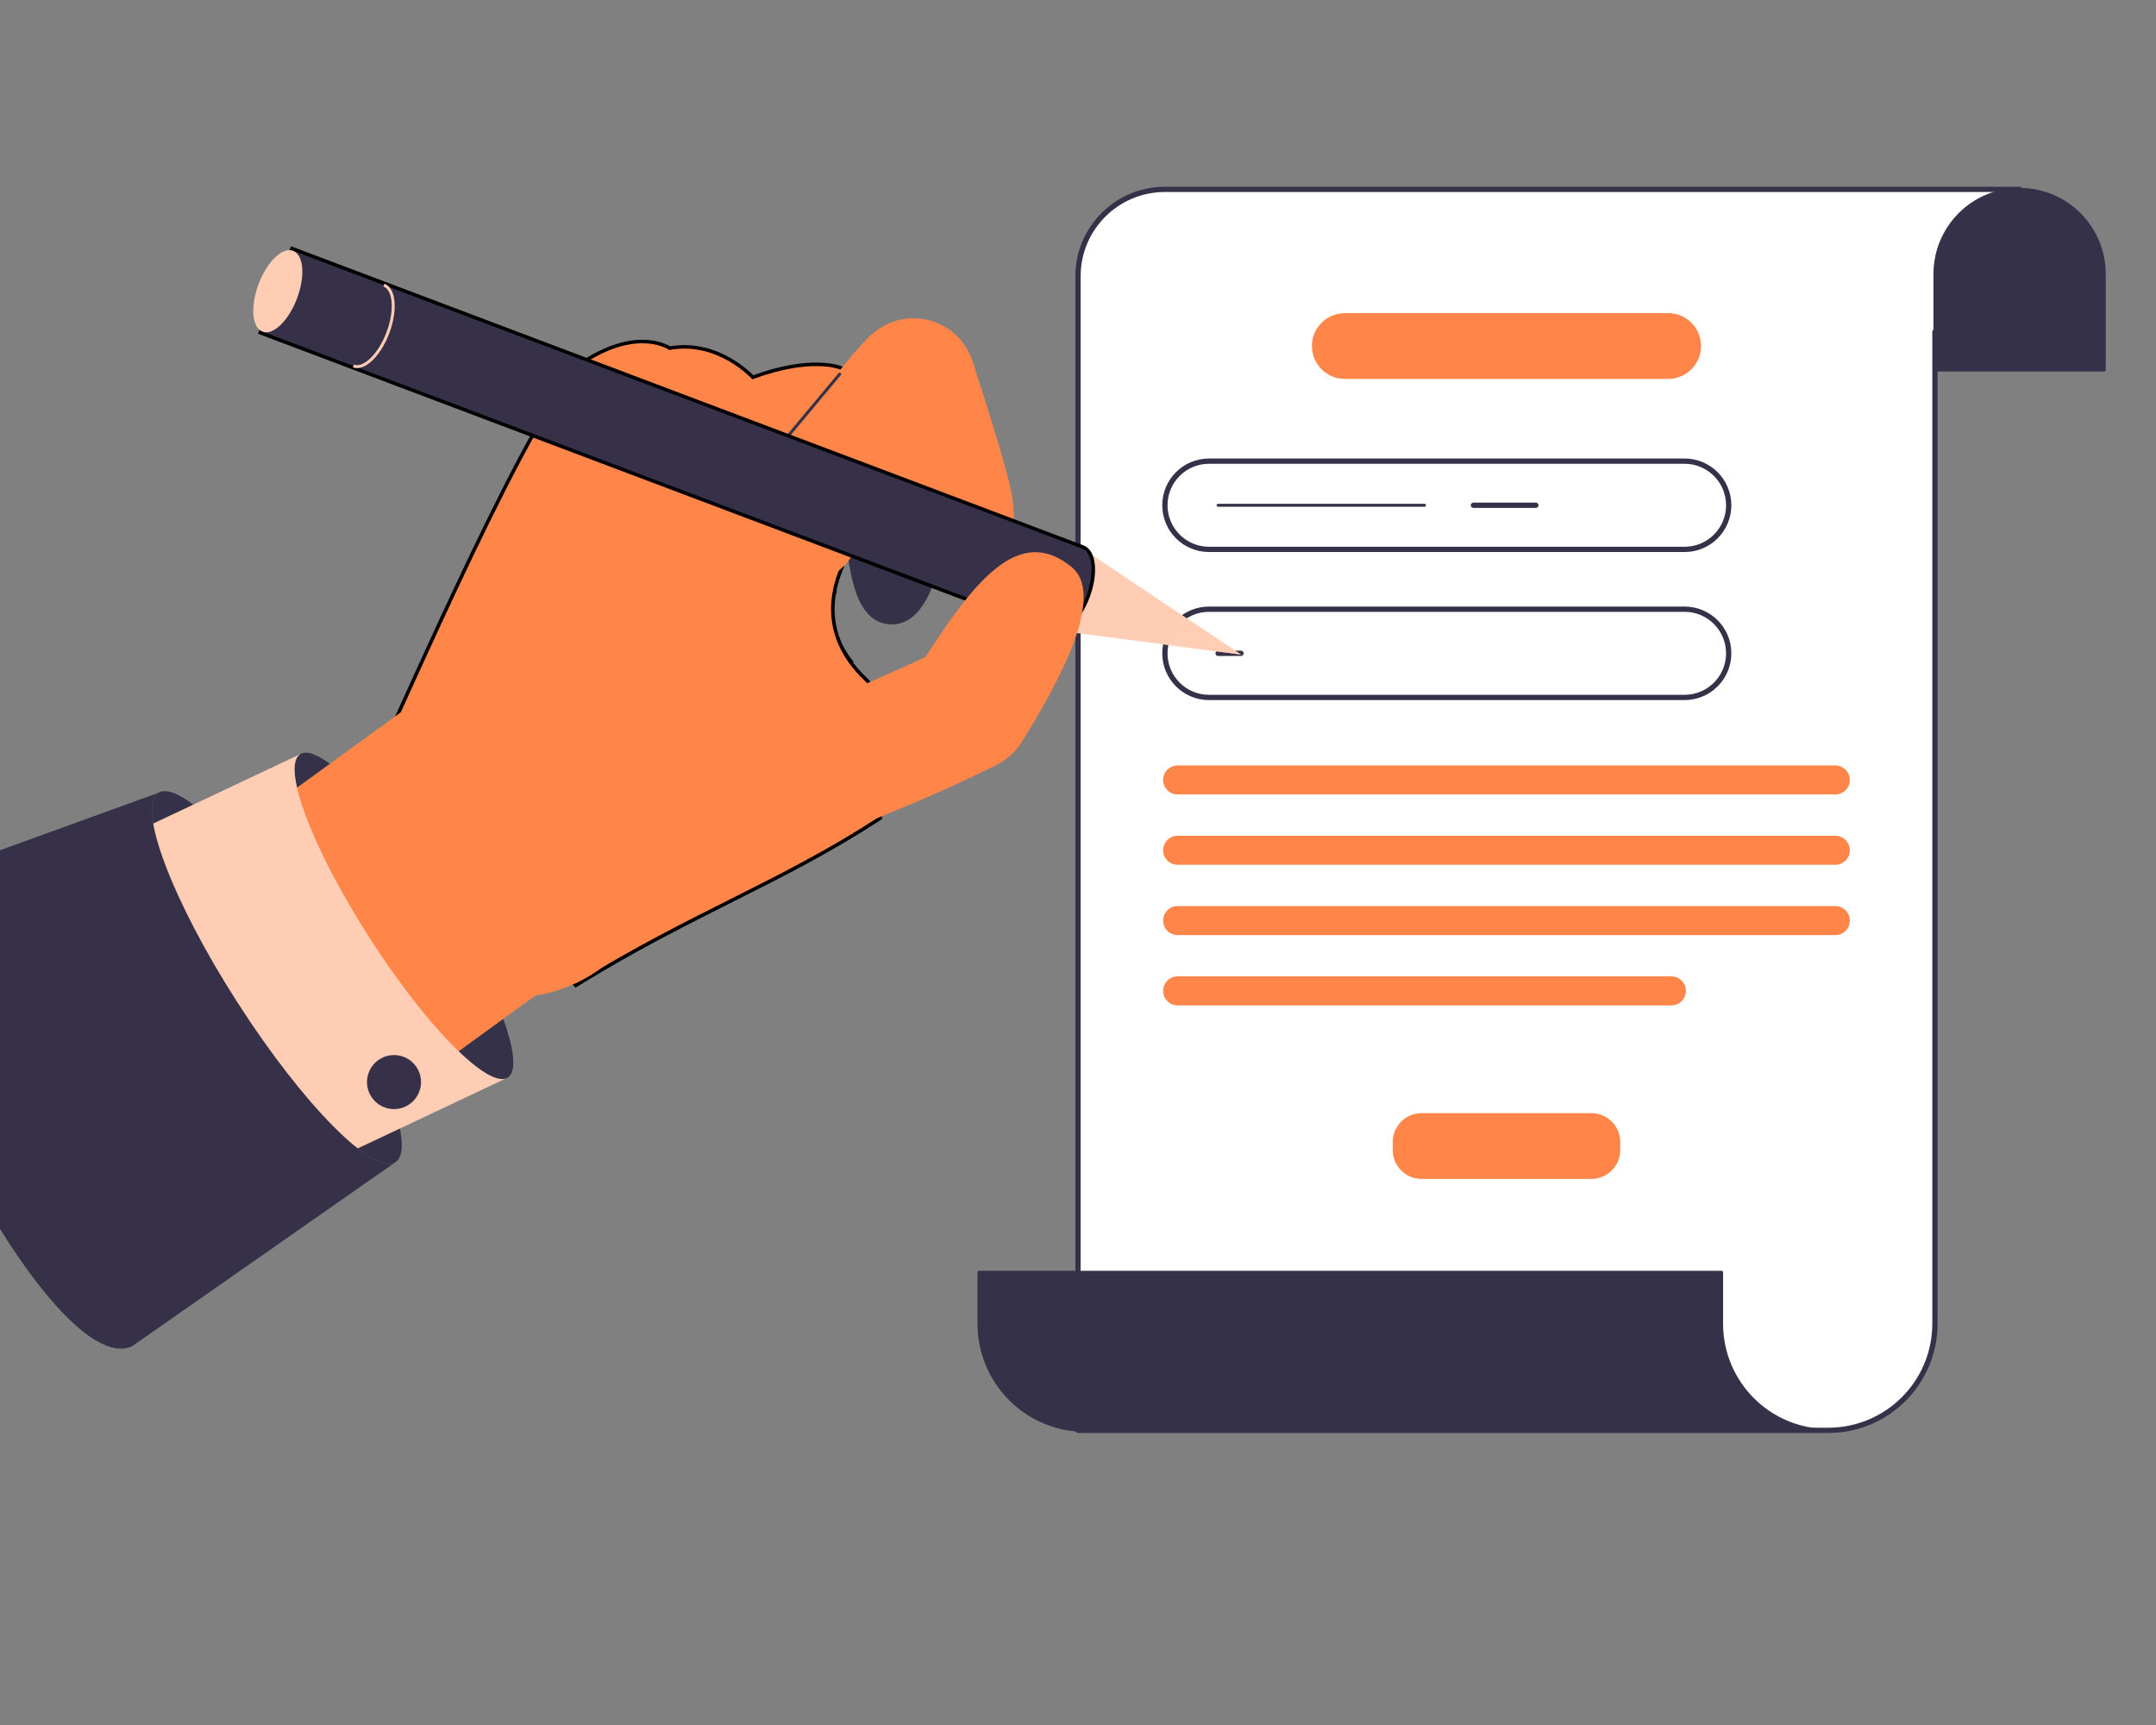 <svg
                xmlns="http://www.w3.org/2000/svg"
                xmlns:xlink="http://www.w3.org/1999/xlink"
                viewBox="0 0 765 612"
                width="765"
                height="612"
                preserveAspectRatio="xMidYMid meet"
                style="
                  width: 100%;
                  height: 100%;
                  transform: translate3d(0px, 0px, 0px);
                  content-visibility: visible;
                "
              >
                <rect x="0" y="0" width="765" height="612" fill="#808080" stroke="none"/>
                <defs>
                  <clipPath id="__lottie_element_17">
                    <rect width="765" height="612" x="0" y="0"></rect>
                  </clipPath>
                </defs>
                <g clip-path="url(#__lottie_element_17)">
                  <g
                    transform="matrix(0.623,0,0,0.623,-119.624,-330.29)"
                    opacity="1"
                    style="display: block"
                  >
                    <g
                      opacity="1"
                      transform="matrix(1,0,0,1,1074.117,986.273)"
                    >
                      <g opacity="1" transform="matrix(1,0,0,1,0,0)">
                        <path
                          fill="rgb(255,255,255)"
                          fill-opacity="1"
                          d=" M159.155,358.435 C159.155,358.435 -268.139,358.435 -268.139,358.435 C-268.139,358.435 -268.139,-298.784 -268.139,-298.784 C-268.139,-326.113 -245.984,-348.268 -218.655,-348.268 C-218.655,-348.268 268.139,-348.268 268.139,-348.268 C268.139,-348.268 268.139,-267.132 268.139,-267.132 C268.139,-267.132 219.923,-267.132 219.923,-267.132 C219.923,-267.132 219.923,297.667 219.923,297.667 C219.923,331.228 192.716,358.435 159.155,358.435 C159.155,358.435 159.155,358.435 159.155,358.435z"
                        ></path>
                        <path
                          stroke-linecap="round"
                          stroke-linejoin="round"
                          fill-opacity="0"
                          stroke="rgb(53,49,72)"
                          stroke-opacity="1"
                          stroke-width="3"
                          d=" M159.155,358.435 C159.155,358.435 -268.139,358.435 -268.139,358.435 C-268.139,358.435 -268.139,-298.784 -268.139,-298.784 C-268.139,-326.113 -245.984,-348.268 -218.655,-348.268 C-218.655,-348.268 268.139,-348.268 268.139,-348.268 C268.139,-348.268 268.139,-267.132 268.139,-267.132 C268.139,-267.132 219.923,-267.132 219.923,-267.132 C219.923,-267.132 219.923,297.667 219.923,297.667 C219.923,331.228 192.716,358.435 159.155,358.435 C159.155,358.435 159.155,358.435 159.155,358.435z"
                        ></path>
                      </g>
                      <g
                        opacity="1"
                        transform="matrix(1,0,0,1,268.139,-327.322)"
                      >
                        <path
                          fill="rgb(53,49,72)"
                          fill-opacity="1"
                          d=" M0,-20.946 C0,-20.946 0,-20.946 0,-20.946 C26.629,-20.946 48.216,0.641 48.216,27.27 C48.216,27.27 48.216,81.948 48.216,81.948 C48.216,81.948 -48.216,81.948 -48.216,81.948 C-48.216,81.948 -48.216,27.27 -48.216,27.27 C-48.216,0.641 -26.629,-20.946 0,-20.946 C0,-20.946 0,-20.946 0,-20.946z"
                        ></path>
                        <path
                          stroke-linecap="round"
                          stroke-linejoin="round"
                          fill-opacity="0"
                          stroke="rgb(53,49,72)"
                          stroke-opacity="1"
                          stroke-width="1.675"
                          d=" M0,-20.946 C0,-20.946 0,-20.946 0,-20.946 C26.629,-20.946 48.216,0.641 48.216,27.27 C48.216,27.27 48.216,81.948 48.216,81.948 C48.216,81.948 -48.216,81.948 -48.216,81.948 C-48.216,81.948 -48.216,27.27 -48.216,27.27 C-48.216,0.641 -26.629,-20.946 0,-20.946 C0,-20.946 0,-20.946 0,-20.946z"
                        ></path>
                      </g>
                      <g
                        opacity="1"
                        transform="matrix(1,0,0,1,-74.117,-19.865)"
                      >
                        <g opacity="1" transform="matrix(1,0,0,1,0,0)">
                          <g
                            opacity="1"
                            transform="matrix(1,0,0,1,3.321,128.039)"
                          >
                            <path
                              fill="rgb(255,133,73)"
                              fill-opacity="1"
                              d=" M140.6,8.268 C140.6,8.268 -140.6,8.268 -140.6,8.268 C-145.166,8.268 -148.867,4.566 -148.867,0 C-148.867,0 -148.867,0 -148.867,0 C-148.867,-4.566 -145.166,-8.268 -140.6,-8.268 C-140.6,-8.268 140.6,-8.268 140.6,-8.268 C145.166,-8.268 148.867,-4.566 148.867,0 C148.867,0 148.867,0 148.867,0 C148.867,4.566 145.166,8.268 140.6,8.268 C140.6,8.268 140.6,8.268 140.6,8.268z"
                            ></path>
                          </g>
                          <g
                            opacity="1"
                            transform="matrix(1,0,0,1,50.009,88)"
                          >
                            <path
                              fill="rgb(255,133,73)"
                              fill-opacity="1"
                              d=" M187.288,8.268 C187.288,8.268 -187.288,8.268 -187.288,8.268 C-191.854,8.268 -195.556,4.566 -195.556,0 C-195.556,0 -195.556,0 -195.556,0 C-195.556,-4.566 -191.854,-8.268 -187.288,-8.268 C-187.288,-8.268 187.288,-8.268 187.288,-8.268 C191.854,-8.268 195.556,-4.566 195.556,0 C195.556,0 195.556,0 195.556,0 C195.556,4.566 191.854,8.268 187.288,8.268 C187.288,8.268 187.288,8.268 187.288,8.268z"
                            ></path>
                          </g>
                          <g
                            opacity="1"
                            transform="matrix(1,0,0,1,50.009,47.961)"
                          >
                            <path
                              fill="rgb(255,133,73)"
                              fill-opacity="1"
                              d=" M187.288,8.268 C187.288,8.268 -187.288,8.268 -187.288,8.268 C-191.854,8.268 -195.556,4.566 -195.556,0 C-195.556,0 -195.556,0 -195.556,0 C-195.556,-4.566 -191.854,-8.268 -187.288,-8.268 C-187.288,-8.268 187.288,-8.268 187.288,-8.268 C191.854,-8.268 195.556,-4.566 195.556,0 C195.556,0 195.556,0 195.556,0 C195.556,4.566 191.854,8.268 187.288,8.268 C187.288,8.268 187.288,8.268 187.288,8.268z"
                            ></path>
                          </g>
                          <g
                            opacity="1"
                            transform="matrix(1,0,0,1,50.009,7.921)"
                          >
                            <path
                              fill="rgb(255,133,73)"
                              fill-opacity="1"
                              d=" M187.288,8.268 C187.288,8.268 -187.288,8.268 -187.288,8.268 C-191.854,8.268 -195.556,4.566 -195.556,0 C-195.556,0 -195.556,0 -195.556,0 C-195.556,-4.566 -191.854,-8.268 -187.288,-8.268 C-187.288,-8.268 187.288,-8.268 187.288,-8.268 C191.854,-8.268 195.556,-4.566 195.556,0 C195.556,0 195.556,0 195.556,0 C195.556,4.566 191.854,8.268 187.288,8.268 C187.288,8.268 187.288,8.268 187.288,8.268z"
                            ></path>
                          </g>
                        </g>
                        <g
                          opacity="1"
                          transform="matrix(1,0,0,1,16.024,-148.511)"
                        >
                          <path
                            fill="rgb(255,255,255)"
                            fill-opacity="1"
                            d=" M135.429,25.127 C135.429,25.127 -135.429,25.127 -135.429,25.127 C-149.306,25.127 -160.557,13.877 -160.557,0 C-160.557,0 -160.557,0 -160.557,0 C-160.557,-13.877 -149.306,-25.127 -135.429,-25.127 C-135.429,-25.127 135.429,-25.127 135.429,-25.127 C149.306,-25.127 160.557,-13.877 160.557,0 C160.557,0 160.557,0 160.557,0 C160.557,13.877 149.306,25.127 135.429,25.127 C135.429,25.127 135.429,25.127 135.429,25.127z"
                          ></path>
                          <path
                            stroke-linecap="round"
                            stroke-linejoin="round"
                            fill-opacity="0"
                            stroke="rgb(53,49,72)"
                            stroke-opacity="1"
                            stroke-width="3"
                            d=" M135.429,25.127 C135.429,25.127 -135.429,25.127 -135.429,25.127 C-149.306,25.127 -160.557,13.877 -160.557,0 C-160.557,0 -160.557,0 -160.557,0 C-160.557,-13.877 -149.306,-25.127 -135.429,-25.127 C-135.429,-25.127 135.429,-25.127 135.429,-25.127 C149.306,-25.127 160.557,-13.877 160.557,0 C160.557,0 160.557,0 160.557,0 C160.557,13.877 149.306,25.127 135.429,25.127 C135.429,25.127 135.429,25.127 135.429,25.127z"
                          ></path>
                        </g>
                        <g
                          opacity="1"
                          transform="matrix(1,0,0,1,16.024,-64.199)"
                        >
                          <path
                            fill="rgb(255,255,255)"
                            fill-opacity="1"
                            d=" M135.429,25.127 C135.429,25.127 -135.429,25.127 -135.429,25.127 C-149.306,25.127 -160.557,13.877 -160.557,0 C-160.557,0 -160.557,0 -160.557,0 C-160.557,-13.877 -149.306,-25.127 -135.429,-25.127 C-135.429,-25.127 135.429,-25.127 135.429,-25.127 C149.306,-25.127 160.557,-13.877 160.557,0 C160.557,0 160.557,0 160.557,0 C160.557,13.877 149.306,25.127 135.429,25.127 C135.429,25.127 135.429,25.127 135.429,25.127z"
                          ></path>
                          <path
                            stroke-linecap="round"
                            stroke-linejoin="round"
                            fill-opacity="0"
                            stroke="rgb(53,49,72)"
                            stroke-opacity="1"
                            stroke-width="3"
                            d=" M135.429,25.127 C135.429,25.127 -135.429,25.127 -135.429,25.127 C-149.306,25.127 -160.557,13.877 -160.557,0 C-160.557,0 -160.557,0 -160.557,0 C-160.557,-13.877 -149.306,-25.127 -135.429,-25.127 C-135.429,-25.127 135.429,-25.127 135.429,-25.127 C149.306,-25.127 160.557,-13.877 160.557,0 C160.557,0 160.557,0 160.557,0 C160.557,13.877 149.306,25.127 135.429,25.127 C135.429,25.127 135.429,25.127 135.429,25.127z"
                          ></path>
                        </g>
                        <g
                          opacity="1"
                          transform="matrix(1,0,0,1,50.009,216.388)"
                        >
                          <path
                            fill="rgb(255,133,73)"
                            fill-opacity="1"
                            d=" M48.314,18.724 C48.314,18.724 -48.314,18.724 -48.314,18.724 C-57.423,18.724 -64.807,11.341 -64.807,2.232 C-64.807,2.232 -64.807,-2.232 -64.807,-2.232 C-64.807,-11.341 -57.423,-18.724 -48.314,-18.724 C-48.314,-18.724 48.314,-18.724 48.314,-18.724 C57.423,-18.724 64.807,-11.341 64.807,-2.232 C64.807,-2.232 64.807,2.232 64.807,2.232 C64.807,11.341 57.423,18.724 48.314,18.724 C48.314,18.724 48.314,18.724 48.314,18.724z"
                          ></path>
                        </g>
                        <g
                          opacity="1"
                          transform="matrix(1,0,0,1,50.009,-239.199)"
                        >
                          <path
                            fill="rgb(255,133,73)"
                            fill-opacity="1"
                            d=" M92.088,18.724 C92.088,18.724 -92.088,18.724 -92.088,18.724 C-102.429,18.724 -110.813,10.341 -110.813,0 C-110.813,0 -110.813,0 -110.813,0 C-110.813,-10.341 -102.429,-18.724 -92.088,-18.724 C-92.088,-18.724 92.088,-18.724 92.088,-18.724 C102.429,-18.724 110.813,-10.341 110.813,0 C110.813,0 110.813,0 110.813,0 C110.813,10.341 102.429,18.724 92.088,18.724 C92.088,18.724 92.088,18.724 92.088,18.724z"
                          ></path>
                        </g>
                      </g>
                      <g
                        opacity="1"
                        transform="matrix(1,0,0,1,-129.568,-168.376)"
                      >
                        <path
                          stroke-linecap="round"
                          stroke-linejoin="round"
                          fill-opacity="0"
                          stroke="rgb(53,49,72)"
                          stroke-opacity="1"
                          stroke-width="1.675"
                          d=" M-58.772,0 C-58.772,0 58.772,0 58.772,0"
                        ></path>
                      </g>
                      <g
                        opacity="1"
                        transform="matrix(1,0,0,1,-25.161,-168.376)"
                      >
                        <path
                          stroke-linecap="round"
                          stroke-linejoin="round"
                          fill-opacity="0"
                          stroke="rgb(53,49,72)"
                          stroke-opacity="1"
                          stroke-width="3"
                          d=" M-17.769,0 C-17.769,0 17.769,0 17.769,0"
                        ></path>
                      </g>
                      <g
                        opacity="1"
                        transform="matrix(1,0,0,1,-162.073,-84.064)"
                      >
                        <path
                          stroke-linecap="round"
                          stroke-linejoin="round"
                          fill-opacity="0"
                          stroke="rgb(53,49,72)"
                          stroke-opacity="1"
                          stroke-width="3"
                          d=" M-26.266,0 C-26.266,0 -21.455,0 -13.255,0"
                        ></path>
                      </g>
                      <g
                        opacity="1"
                        transform="matrix(1,0,0,1,-82.684,328.698)"
                      >
                        <path
                          fill="rgb(53,49,72)"
                          fill-opacity="1"
                          d=" M241.862,29.787 C241.862,29.787 -181.111,29.787 -181.111,29.787 C-181.809,29.787 -182.507,29.773 -183.191,29.744 C-215.781,28.661 -241.862,1.897 -241.862,-30.949 C-241.862,-30.949 -241.862,-60.288 -241.862,-60.288 C-241.862,-60.288 181.111,-60.288 181.111,-60.288 C181.111,-60.288 181.111,-30.949 181.111,-30.949 C181.111,2.595 208.318,29.787 241.862,29.787 C241.862,29.787 241.862,29.787 241.862,29.787z"
                        ></path>
                        <path
                          stroke-linecap="round"
                          stroke-linejoin="round"
                          fill-opacity="0"
                          stroke="rgb(53,49,72)"
                          stroke-opacity="1"
                          stroke-width="1.675"
                          d=" M241.862,29.787 C241.862,29.787 -181.111,29.787 -181.111,29.787 C-181.809,29.787 -182.507,29.773 -183.191,29.744 C-215.781,28.661 -241.862,1.897 -241.862,-30.949 C-241.862,-30.949 -241.862,-60.288 -241.862,-60.288 C-241.862,-60.288 181.111,-60.288 181.111,-60.288 C181.111,-60.288 181.111,-30.949 181.111,-30.949 C181.111,2.595 208.318,29.787 241.862,29.787 C241.862,29.787 241.862,29.787 241.862,29.787z"
                        ></path>
                      </g>
                    </g>
                    <g
                      opacity="1"
                      transform="matrix(1,0,0,1,242.669,1081.426)"
                    >
                      <g
                        opacity="1"
                        transform="matrix(0.996,-0.092,0.092,0.996,-431.514,-1158.158)"
                      >
                        <g
                          opacity="1"
                          transform="matrix(1,0,0,1,504.411,1179.594)"
                        >
                          <path
                            fill="rgb(53,49,72)"
                            fill-opacity="1"
                            d=" M-50.399,-97.104 C-61.79,-91.192 -48.46,-42.925 -20.625,10.704 C7.21,64.333 39.008,103.016 50.399,97.104 C61.79,91.192 48.46,42.925 20.625,-10.704 C-7.21,-64.333 -39.008,-103.016 -50.399,-97.104 C-50.399,-97.104 -50.399,-97.104 -50.399,-97.104z"
                          ></path>
                        </g>
                        <g
                          opacity="1"
                          transform="matrix(0.972,0.237,-0.237,0.972,287.137,-102.101)"
                        >
                          <g opacity="1" transform="matrix(1,0,0,1,0,0)">
                            <g opacity="1" transform="matrix(1,0,0,1,0,0)">
                              <g
                                opacity="1"
                                transform="matrix(1,0,0,1,750.44,930.691)"
                              >
                                <path
                                  fill="rgb(53,49,72)"
                                  fill-opacity="1"
                                  d=" M35.609,24.063 C34.635,30.888 31.208,58.477 10.951,57.894 C-4.874,57.438 -12.648,37.418 -19.036,11.812 C-22.171,-0.755 -36.878,-48.591 -36.147,-46.872 C-36.147,-46.872 33.274,-57.904 33.274,-57.904 C33.274,-57.904 37.71,9.339 35.609,24.063 C35.609,24.063 35.609,24.063 35.609,24.063z"
                                ></path>
                              </g>
                              <g
                                opacity="1"
                                transform="matrix(1,0,0,1,748.538,875.125)"
                              >
                                <path
                                  fill="rgb(53,49,72)"
                                  fill-opacity="1"
                                  d=" M32.48,-13.807 C24.854,-31.745 4.131,-40.106 -13.807,-32.48 C-31.745,-24.854 -40.106,-4.131 -32.48,13.807 C-24.854,31.745 -4.131,40.106 13.807,32.48 C31.745,24.854 40.106,4.131 32.48,-13.807 C32.48,-13.807 32.48,-13.807 32.48,-13.807z"
                                ></path>
                              </g>
                            </g>
                            <g opacity="1" transform="matrix(1,0,0,1,0,0)">
                              <g
                                opacity="1"
                                transform="matrix(1,0,0,1,651.593,912.352)"
                              >
                                <path
                                  fill="rgb(53,49,72)"
                                  fill-opacity="1"
                                  d=" M-17.938,-30.394 C-34.724,-20.487 -40.301,1.152 -30.394,17.938 C-20.487,34.724 1.152,40.301 17.938,30.394 C34.724,20.487 40.301,-1.152 30.394,-17.938 C20.487,-34.724 -1.152,-40.301 -17.938,-30.394 C-17.938,-30.394 -17.938,-30.394 -17.938,-30.394z"
                                ></path>
                              </g>
                              <g
                                opacity="1"
                                transform="matrix(1,0,0,1,699.331,893.271)"
                              >
                                <path
                                  fill="rgb(53,49,72)"
                                  fill-opacity="1"
                                  d=" M62.307,14.668 C62.307,14.668 -37.017,52.714 -37.017,52.714 C-37.017,52.714 -62.307,-13.067 -62.307,-13.067 C-62.307,-13.067 31.65,-52.185 42.287,-52.714 C42.287,-52.714 62.307,14.668 62.307,14.668 C62.307,14.668 62.307,14.668 62.307,14.668z"
                                ></path>
                              </g>
                            </g>
                          </g>
                          <g opacity="1" transform="matrix(1,0,0,1,0,0)">
                            <path
                              stroke-linecap="butt"
                              stroke-linejoin="miter"
                              fill-opacity="0"
                              stroke-miterlimit="4"
                              stroke="rgb(0,0,0)"
                              stroke-opacity="1"
                              stroke-width="4"
                              d=" M570.85,866.39 C598.07,842.87 616.68,852.49 616.68,852.49 C643.32,843.31 665.87,862.06 665.87,862.06 C697.79,844.54 714.62,849.25 714.62,849.25 C714.62,849.25 731.07,960.08 731.07,960.08 C719.2,1005 757.1,1023.04 755.91,1023.79 C755.91,1023.79 773.36,1098.11 773.36,1098.11 C722.72,1142.8 676.58,1166.53 617,1216.66 C617,1216.66 485.71,1113.25 485.71,1113.25 C496.71,1078.28 547.27,886.77 570.85,866.39 C570.85,866.39 570.85,866.39 570.85,866.39z M745.14,1014.14 C745.14,1014.14 725,997.43 729.12,974.06 M664.66,860.24 C664.66,860.24 639.98,878.19 639.98,878.19 M616.67,852.49 C616.67,852.49 593.31,870.61 593.31,870.61"
                            ></path>
                            <g
                              opacity="1"
                              transform="matrix(1,0,0,1,629.538,1032.667)"
                            >
                              <path
                                fill="rgb(255,133,73)"
                                fill-opacity="1"
                                d=" M-58.691,-166.274 C-31.473,-189.795 -12.863,-180.179 -12.863,-180.179 C13.777,-189.359 36.332,-170.609 36.332,-170.609 C68.256,-188.122 85.078,-183.415 85.078,-183.415 C85.078,-183.415 101.532,-72.591 101.532,-72.591 C89.665,-27.663 127.561,-9.622 126.372,-8.879 C126.372,-8.879 143.825,65.444 143.825,65.444 C93.182,110.136 47.044,133.863 -12.536,183.991 C-12.536,183.991 -143.825,80.582 -143.825,80.582 C-132.831,45.611 -82.269,-145.899 -58.691,-166.274 C-58.691,-166.274 -58.691,-166.274 -58.691,-166.274z"
                              ></path>
                            </g>
                            <g
                              opacity="1"
                              transform="matrix(1,0,0,1,738.652,1020.412)"
                            >
                              <path
                                stroke-linecap="round"
                                stroke-linejoin="round"
                                fill-opacity="0"
                                stroke="rgb(53,49,72)"
                                stroke-opacity="1"
                                stroke-width="1.675"
                                d="M0 0"
                              ></path>
                            </g>
                            <g
                              opacity="1"
                              transform="matrix(1,0,0,1,652.322,869.215)"
                            >
                              <path
                                stroke-linecap="round"
                                stroke-linejoin="round"
                                fill-opacity="0"
                                stroke="rgb(53,49,72)"
                                stroke-opacity="1"
                                stroke-width="1.675"
                                d="M0 0"
                              ></path>
                            </g>
                            <g
                              opacity="1"
                              transform="matrix(1,0,0,1,604.995,861.551)"
                            >
                              <path
                                stroke-linecap="round"
                                stroke-linejoin="round"
                                fill-opacity="0"
                                stroke="rgb(53,49,72)"
                                stroke-opacity="1"
                                stroke-width="1.675"
                                d="M0 0"
                              ></path>
                            </g>
                          </g>
                          <g opacity="1" transform="matrix(1,0,0,1,0,0)">
                            <g opacity="1" transform="matrix(1,0,0,1,0,0)">
                              <g
                                opacity="1"
                                transform="matrix(1,0,0,1,776.936,891.563)"
                              >
                                <path
                                  fill="rgb(255,133,73)"
                                  fill-opacity="1"
                                  d=" M45.395,16.273 C47.165,22.936 54.788,49.672 35.913,57.049 C21.167,62.812 6.191,47.419 -9.693,26.343 C-17.489,15.999 -49.716,-22.29 -48.371,-20.993 C-48.371,-20.993 11.224,-58.268 11.224,-58.268 C11.224,-58.268 41.577,1.898 45.395,16.273 C45.395,16.273 45.395,16.273 45.395,16.273z"
                                ></path>
                              </g>
                              <g
                                opacity="1"
                                transform="matrix(1,0,0,1,756.693,849.189)"
                              >
                                <path
                                  fill="rgb(255,133,73)"
                                  fill-opacity="1"
                                  d=" M24.505,-25.399 C10.478,-38.933 -11.865,-38.532 -25.399,-24.505 C-38.933,-10.478 -38.532,11.865 -24.505,25.399 C-10.478,38.933 11.865,38.532 25.399,24.505 C38.933,10.478 38.532,-11.865 24.505,-25.399 C24.505,-25.399 24.505,-25.399 24.505,-25.399z"
                                ></path>
                              </g>
                            </g>
                            <g opacity="1" transform="matrix(1,0,0,1,0,0)">
                              <g
                                opacity="1"
                                transform="matrix(1,0,0,1,704.329,938.867)"
                              >
                                <path
                                  fill="rgb(255,133,73)"
                                  fill-opacity="1"
                                  d=" M-33.006,-12.497 C-39.908,5.732 -30.726,26.104 -12.497,33.006 C5.732,39.908 26.104,30.726 33.006,12.497 C39.908,-5.732 30.726,-26.104 12.497,-33.006 C-5.732,-39.908 -26.104,-30.726 -33.006,-12.497 C-33.006,-12.497 -33.006,-12.497 -33.006,-12.497z"
                                ></path>
                              </g>
                              <g
                                opacity="1"
                                transform="matrix(1,0,0,1,730.146,892.474)"
                              >
                                <path
                                  fill="rgb(255,133,73)"
                                  fill-opacity="1"
                                  d=" M57.29,-25.874 C57.29,-25.874 3.583,65.931 3.583,65.931 C3.583,65.931 -57.29,30.419 -57.29,30.419 C-57.29,30.419 -8.441,-58.866 -0.472,-65.931 C-0.472,-65.931 57.29,-25.874 57.29,-25.874 C57.29,-25.874 57.29,-25.874 57.29,-25.874z"
                                ></path>
                              </g>
                              <g
                                opacity="1"
                                transform="matrix(1,0,0,1,700.204,875.436)"
                              >
                                <path
                                  stroke-linecap="round"
                                  stroke-linejoin="round"
                                  fill-opacity="0"
                                  stroke="rgb(53,49,72)"
                                  stroke-opacity="1"
                                  stroke-width="1.675"
                                  d=" M14.409,-23.572 C14.409,-23.572 -14.409,23.572 -14.409,23.572"
                                ></path>
                              </g>
                            </g>
                          </g>
                          <g
                            opacity="1"
                            transform="matrix(1,0,0,1,568.292,1143.39)"
                          >
                            <path
                              fill="rgb(255,133,73)"
                              fill-opacity="1"
                              d=" M84.605,-23.926 C71.391,-70.652 22.8,-97.819 -23.926,-84.605 C-70.652,-71.391 -97.819,-22.8 -84.605,23.926 C-71.391,70.652 -22.8,97.819 23.926,84.605 C70.652,71.391 97.819,22.8 84.605,-23.926 C84.605,-23.926 84.605,-23.926 84.605,-23.926z"
                            ></path>
                          </g>
                          <g
                            opacity="1"
                            transform="matrix(0.97,-0.242,0.242,0.97,1048.145,930.555)"
                          >
                            <g
                              opacity="1"
                              transform="matrix(1,0,0,1,-145.264,-10.168)"
                            >
                              <path
                                fill="rgb(255,205,180)"
                                fill-opacity="1"
                                d=" M52.429,34.127 C52.429,34.127 10.71,24.423 10.71,24.423 C10.71,24.423 -52.429,9.864 -52.429,9.864 C-52.429,9.864 -30.755,-34.127 -30.755,-34.127 C-30.755,-34.127 18.472,6.354 18.472,6.354 C18.472,6.354 52.429,34.127 52.429,34.127 C52.429,34.127 52.429,34.127 52.429,34.127z"
                              ></path>
                            </g>
                            <g
                              opacity="1"
                              transform="matrix(1,0,0,1,-400.961,-128.665)"
                            >
                              <path
                                stroke-linecap="butt"
                                stroke-linejoin="miter"
                                fill-opacity="0"
                                stroke-miterlimit="4"
                                stroke="rgb(0,0,0)"
                                stroke-opacity="1"
                                stroke-width="4"
                                d=" M202.339,128 C202.339,128 -228.333,-84.472 -228.333,-84.472 C-228.333,-84.472 -206.56,-128.603 -206.56,-128.603 C-206.56,-128.603 223.951,83.789 224.112,83.868 C229.897,86.722 229.713,98.915 223.7,111.102 C217.687,123.289 208.117,130.858 202.339,128 C202.339,128 202.339,128 202.339,128z"
                              ></path>
                              <path
                                fill="rgb(54,49,72)"
                                fill-opacity="1"
                                d=" M202.339,128 C202.339,128 -228.333,-84.472 -228.333,-84.472 C-228.333,-84.472 -206.56,-128.603 -206.56,-128.603 C-206.56,-128.603 223.951,83.789 224.112,83.868 C229.897,86.722 229.713,98.915 223.7,111.102 C217.687,123.289 208.117,130.858 202.339,128 C202.339,128 202.339,128 202.339,128z"
                              ></path>
                            </g>
                            <g
                              opacity="1"
                              transform="matrix(1,0,0,1,-114.222,10.072)"
                            >
                              <path
                                fill="rgb(255,206,181)"
                                fill-opacity="1"
                                d=" M21.387,13.886 C21.387,13.886 -21.387,3.937 -21.387,3.937 C-21.387,3.937 -16.667,0.716 -14.715,-3.542 C-12.217,-8.991 -12.569,-13.886 -12.569,-13.886 C-12.569,-13.886 21.387,13.886 21.387,13.886 C21.387,13.886 21.387,13.886 21.387,13.886z"
                              ></path>
                            </g>
                            <g
                              opacity="1"
                              transform="matrix(1,0,0,1,-618.41,-235.206)"
                            >
                              <path
                                fill="rgb(255,205,180)"
                                fill-opacity="1"
                                d=" M10.471,5.167 C4.457,17.354 -5.106,24.921 -10.889,22.067 C-16.672,19.213 -16.485,7.02 -10.471,-5.167 C-4.457,-17.354 5.106,-24.921 10.889,-22.067 C16.672,-19.213 16.485,-7.02 10.471,5.167 C10.471,5.167 10.471,5.167 10.471,5.167z"
                              ></path>
                            </g>
                            <g
                              opacity="1"
                              transform="matrix(1,0,0,1,-566.703,-210.432)"
                            >
                              <path
                                stroke-linecap="butt"
                                stroke-linejoin="miter"
                                fill-opacity="0"
                                stroke-miterlimit="4"
                                stroke="rgb(255,205,180)"
                                stroke-opacity="1"
                                stroke-width="1.675"
                                d=" M8.78,-22.368 C14.563,-19.514 14.376,-7.321 8.362,4.866 C2.348,17.053 -7.215,24.62 -12.998,21.766"
                              ></path>
                            </g>
                          </g>
                          <g opacity="1" transform="matrix(1,0,0,1,1000,1000)">
                            <g opacity="1" transform="matrix(1,0,0,1,0,0)">
                              <g
                                opacity="1"
                                transform="matrix(1,0,0,1,-173.755,-10.755)"
                              >
                                <path
                                  fill="rgb(255,133,73)"
                                  fill-opacity="1"
                                  d=" M34.968,-48.18 C5.427,-65.671 -14.401,-40.425 -36.478,7.634 C-39.299,13.774 -42.164,19.046 -44.789,24.579 C-44.789,24.579 21.879,53.733 21.879,53.733 C40.198,11.865 55.536,-36.002 34.968,-48.18 C34.968,-48.18 34.968,-48.18 34.968,-48.18z"
                                ></path>
                              </g>
                              <g
                                opacity="1"
                                transform="matrix(1,0,0,1,-185.534,29.128)"
                              >
                                <path
                                  fill="rgb(255,133,73)"
                                  fill-opacity="1"
                                  d=" M25.631,25.836 C11.362,39.992 -11.68,39.9 -25.836,25.631 C-39.992,11.362 -39.9,-11.68 -25.631,-25.836 C-11.362,-39.992 11.68,-39.9 25.836,-25.631 C39.992,-11.362 39.9,11.68 25.631,25.836 C25.631,25.836 25.631,25.836 25.631,25.836z"
                                ></path>
                              </g>
                            </g>
                            <g
                              opacity="1"
                              transform="matrix(1,0,0,1,-1000,-1000)"
                            >
                              <g
                                opacity="1"
                                transform="matrix(1,0,0,1,753.722,1067.589)"
                              >
                                <path
                                  fill="rgb(255,133,73)"
                                  fill-opacity="1"
                                  d=" M8.542,35.377 C-10.996,40.095 -30.659,28.08 -35.377,8.542 C-40.095,-10.996 -28.08,-30.659 -8.542,-35.377 C10.996,-40.095 30.659,-28.08 35.377,-8.542 C40.095,10.996 28.08,30.659 8.542,35.377 C8.542,35.377 8.542,35.377 8.542,35.377z"
                                ></path>
                              </g>
                              <g
                                opacity="1"
                                transform="matrix(1,0,0,1,786.028,1048.955)"
                              >
                                <path
                                  fill="rgb(255,133,73)"
                                  fill-opacity="1"
                                  d=" M49.819,9.554 C49.819,9.554 8.013,-49.926 8.013,-49.926 C-26.881,-26.898 -49.819,-13.368 -49.819,-13.368 C-49.819,-13.368 -13.829,49.926 -13.829,49.926 C-13.829,49.926 17.65,32.223 49.819,9.554 C49.819,9.554 49.819,9.554 49.819,9.554z"
                                ></path>
                              </g>
                            </g>
                          </g>
                        </g>
                        <g
                          opacity="1"
                          transform="matrix(0.998,-0.055,0.055,0.998,-66.225,26.202)"
                        >
                          <g
                            opacity="1"
                            transform="matrix(1,0,0,1,440.48,1210.104)"
                          >
                            <path
                              fill="rgb(255,133,73)"
                              fill-opacity="1"
                              d=" M164.134,13.392 C164.134,13.392 -82.877,142.305 -82.877,142.305 C-82.877,142.305 -164.134,-13.392 -164.134,-13.392 C-164.134,-13.392 82.877,-142.305 82.877,-142.305 C82.877,-142.305 164.134,13.392 164.134,13.392 C164.134,13.392 164.134,13.392 164.134,13.392z"
                            ></path>
                          </g>
                        </g>
                        <g
                          opacity="1"
                          transform="matrix(1,0,0,1,429.126,1207.886)"
                        >
                          <path
                            fill="rgb(53,49,72)"
                            fill-opacity="1"
                            d=" M-57.565,-110.911 C-70.575,-104.158 -55.349,-49.027 -23.557,12.227 C8.235,73.481 44.555,117.664 57.565,110.911 C70.575,104.158 55.349,49.027 23.557,-12.227 C-8.235,-73.481 -44.555,-117.664 -57.565,-110.911 C-57.565,-110.911 -57.565,-110.911 -57.565,-110.911z"
                          ></path>
                        </g>
                        <g opacity="1" transform="matrix(1,0,0,1,0,0)">
                          <g
                            opacity="1"
                            transform="matrix(1,0,0,1,458.122,1195.993)"
                          >
                            <path
                              fill="rgb(255,205,180)"
                              fill-opacity="1"
                              d=" M8.181,112.906 C-3.21,118.818 -35.008,80.135 -62.843,26.506 C-90.678,-27.123 -104.008,-75.39 -92.617,-81.302 C-92.617,-81.302 -4.11,-113.503 -4.11,-113.503 C-15.501,-107.591 -2.17,-59.323 25.665,-5.694 C53.5,47.935 85.297,86.618 96.688,80.706 C96.688,80.706 8.181,112.906 8.181,112.906 C8.181,112.906 8.181,112.906 8.181,112.906z"
                            ></path>
                          </g>
                          <g
                            opacity="1"
                            transform="matrix(1,0,0,1,490.084,1273.286)"
                          >
                            <path
                              fill="rgb(54,49,72)"
                              fill-opacity="1"
                              d=" M-14.069,-6.221 C-17.505,1.549 -13.991,10.633 -6.221,14.069 C1.549,17.505 10.633,13.991 14.069,6.221 C17.505,-1.549 13.991,-10.633 6.221,-14.069 C-1.549,-17.505 -10.633,-13.991 -14.069,-6.221 C-14.069,-6.221 -14.069,-6.221 -14.069,-6.221z"
                            ></path>
                          </g>
                        </g>
                        <g
                          opacity="1"
                          transform="matrix(1,0,0,1,348.11,1253.567)"
                        >
                          <path
                            fill="rgb(54,49,72)"
                            fill-opacity="1"
                            d=" M-20.215,155.682 C-70.881,174.313 -176.17,-98.992 -124.829,-117.836 C-124.829,-117.836 23.451,-156.592 23.451,-156.592 C10.441,-149.839 25.667,-94.709 57.459,-33.455 C89.251,27.8 125.571,71.983 138.581,65.23 C138.581,65.23 -20.215,155.682 -20.215,155.682 C-20.215,155.682 -20.215,155.682 -20.215,155.682z"
                          ></path>
                        </g>
                      </g>
                    </g>
                  </g>
                </g>
              </svg>